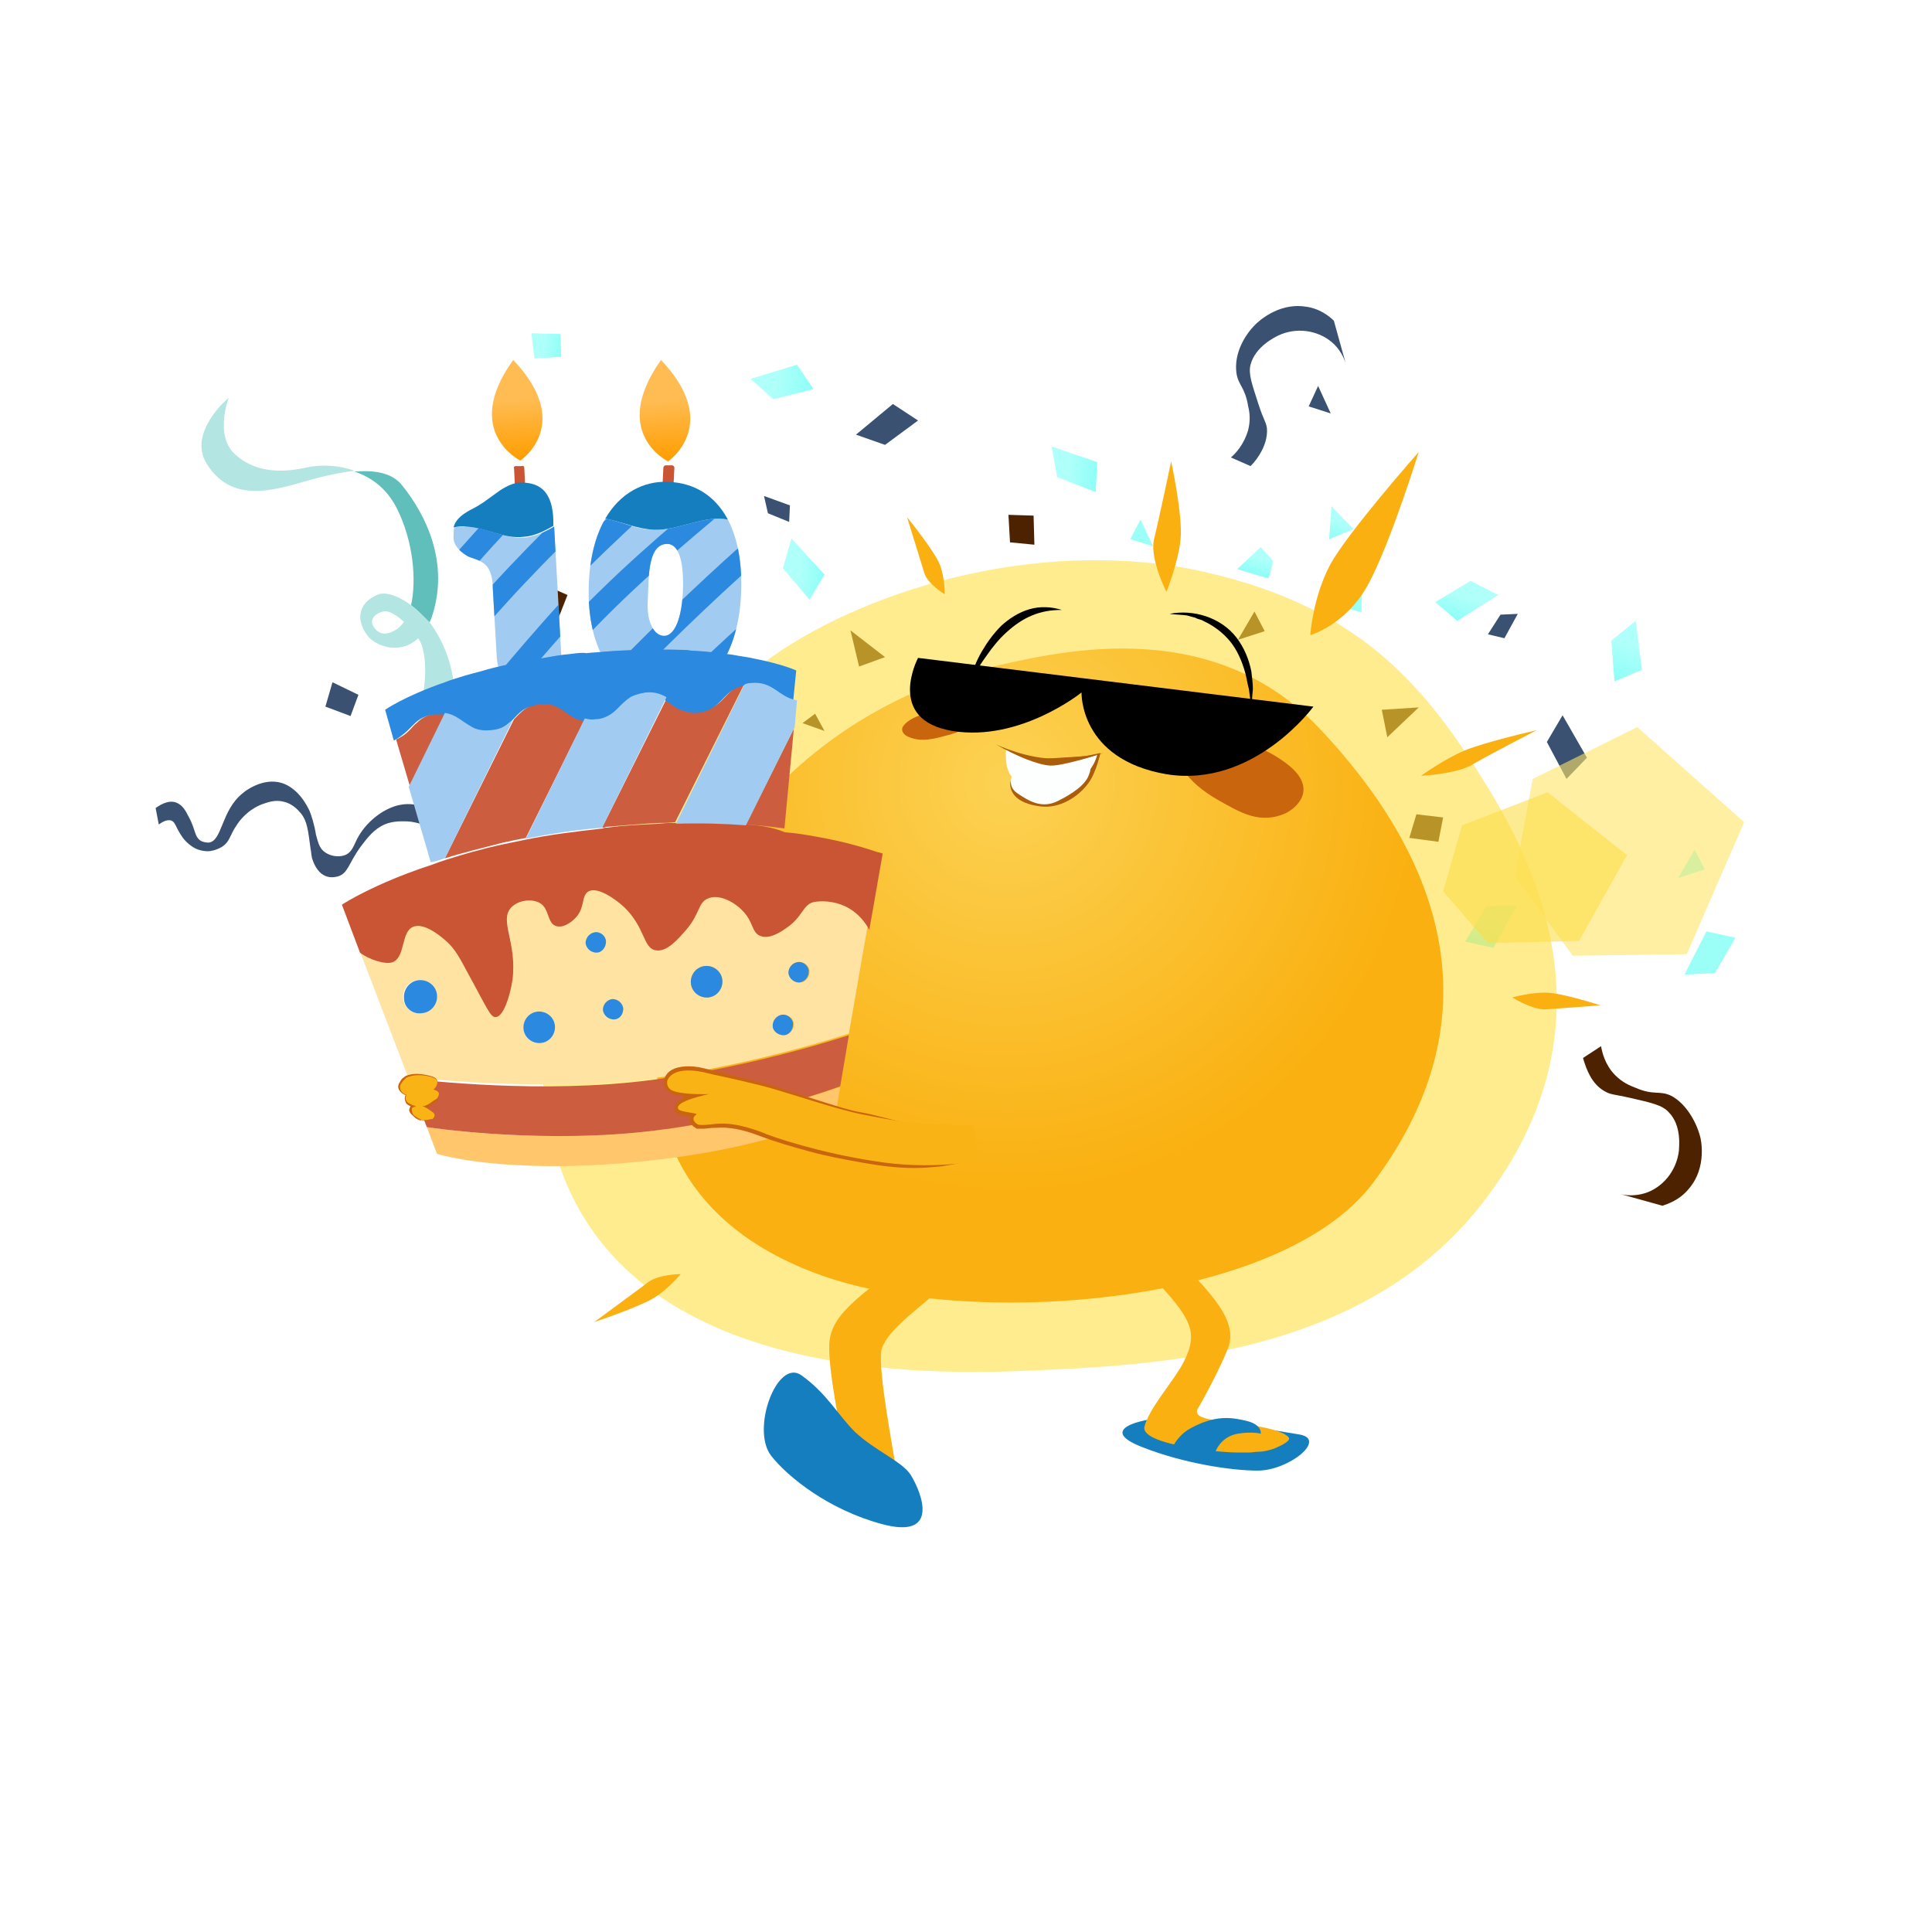 <?xml version="1.0" encoding="utf-8"?>
<!-- Generator: Adobe Illustrator 22.0.0, SVG Export Plug-In . SVG Version: 6.00 Build 0)  -->
<svg version="1.1" id="mascotte" xmlns="http://www.w3.org/2000/svg" xmlns:xlink="http://www.w3.org/1999/xlink" x="0px" y="0px"
	 viewBox="0 0 245.8 245.8" style="enable-background:new 0 0 245.8 245.8;" xml:space="preserve">
<style type="text/css">
	.st0{opacity:0.6;}
	.st1{fill-rule:evenodd;clip-rule:evenodd;fill:#FFDF43;}
	.st2{fill-rule:evenodd;clip-rule:evenodd;fill:url(#SVGID_1_);}
	.st3{fill-rule:evenodd;clip-rule:evenodd;fill:#FAB010;}
	.st4{fill-rule:evenodd;clip-rule:evenodd;fill:#157EBF;}
	.st5{opacity:0.6;fill:#FFE565;}
	.st6{opacity:0.6;fill:#FCDE48;}
	.st7{fill-rule:evenodd;clip-rule:evenodd;fill:#AA5D0A;}
	.st8{fill-rule:evenodd;clip-rule:evenodd;fill:#FDFEFE;}
	.st9{fill:#C8650D;}
	.st10{fill-rule:evenodd;clip-rule:evenodd;fill:#C8650D;}
	.st11{fill-rule:evenodd;clip-rule:evenodd;}
	.st12{clip-path:url(#SVGID_4_);}
	.st13{clip-path:url(#SVGID_5_);}
	.st14{fill:none;stroke:#FFFFFF;stroke-width:4;stroke-miterlimit:10;}
	.st15{fill:none;stroke:#FFFFFF;stroke-width:0.75;stroke-miterlimit:10;}
	.st16{fill:none;stroke:#FFFFFF;stroke-width:2;stroke-miterlimit:10;}
	.st17{fill:none;stroke:#FFFFFF;stroke-width:1.75;stroke-miterlimit:10;}
	.st18{fill:none;stroke:#FFFFFF;stroke-width:0.25;stroke-miterlimit:10;}
	.st19{clip-path:url(#SVGID_8_);}
	.st20{clip-path:url(#SVGID_9_);}
	.st21{fill-rule:evenodd;clip-rule:evenodd;fill:url(#SVGID_10_);}
	.st22{clip-path:url(#SVGID_13_);}
	.st23{clip-path:url(#SVGID_14_);}
	.st24{clip-path:url(#SVGID_17_);}
	.st25{clip-path:url(#SVGID_18_);}
	.st26{fill-rule:evenodd;clip-rule:evenodd;fill:url(#SVGID_19_);}
	.st27{clip-path:url(#SVGID_22_);}
	.st28{clip-path:url(#SVGID_23_);}
	.st29{clip-path:url(#SVGID_26_);}
	.st30{clip-path:url(#SVGID_27_);}
	.st31{fill:none;}
	.st32{fill:#4D2200;}
	.st33{fill:#3B5172;}
	.st34{fill:#60BFBB;}
	.st35{fill:#B3E5E2;}
	.st36{fill:#9BFFF8;}
	.st37{fill:url(#XMLID_7_);}
	.st38{fill:url(#XMLID_8_);}
	.st39{fill:url(#XMLID_9_);}
	.st40{fill:url(#XMLID_10_);}
	.st41{fill:url(#XMLID_11_);}
	.st42{fill:url(#XMLID_12_);}
	.st43{fill:url(#XMLID_13_);}
	.st44{fill:url(#XMLID_15_);}
	.st45{fill:url(#XMLID_16_);}
	.st46{fill:url(#XMLID_18_);}
	.st47{fill:url(#XMLID_20_);}
	.st48{fill:url(#XMLID_21_);}
	.st49{fill:url(#XMLID_22_);}
	.st50{fill:url(#XMLID_23_);}
	.st51{fill:url(#XMLID_25_);}
	.st52{fill:url(#XMLID_26_);}
	.st53{fill:url(#XMLID_27_);}
	.st54{fill-rule:evenodd;clip-rule:evenodd;fill:url(#SVGID_28_);}
	.st55{fill:#C95534;}
	.st56{fill:url(#SVGID_29_);}
	.st57{fill:#A2CBF1;}
	.st58{fill:#157EBF;}
	.st59{clip-path:url(#SVGID_31_);fill:none;stroke:#2B89E0;stroke-width:2.863;stroke-miterlimit:10;}
	.st60{fill:url(#SVGID_32_);}
	.st61{clip-path:url(#SVGID_34_);fill:none;stroke:#2B89E0;stroke-width:2.863;stroke-miterlimit:10;}
	.st62{fill:#CC5D3F;}
	.st63{fill:#FFC66B;}
	.st64{fill:#FFE3A3;}
	.st65{fill:#2B89E0;}
	.st66{fill-rule:evenodd;clip-rule:evenodd;fill:#FAB315;}
	.st67{clip-path:url(#SVGID_37_);}
	.st68{clip-path:url(#SVGID_38_);}
	.st69{clip-path:url(#SVGID_41_);}
	.st70{clip-path:url(#SVGID_42_);}
	.st71{fill-rule:evenodd;clip-rule:evenodd;fill:url(#SVGID_43_);}
	.st72{clip-path:url(#SVGID_46_);}
	.st73{clip-path:url(#SVGID_47_);}
	.st74{clip-path:url(#SVGID_50_);}
	.st75{clip-path:url(#SVGID_51_);}
	.st76{fill-rule:evenodd;clip-rule:evenodd;fill:url(#SVGID_52_);}
	.st77{fill-rule:evenodd;clip-rule:evenodd;fill:#42433E;}
	.st78{clip-path:url(#SVGID_54_);}
	.st79{fill-rule:evenodd;clip-rule:evenodd;fill:#FFFFFF;}
	.st80{clip-path:url(#SVGID_57_);}
	.st81{clip-path:url(#SVGID_58_);}
	.st82{clip-path:url(#SVGID_61_);}
	.st83{clip-path:url(#SVGID_62_);}
	.st84{fill-rule:evenodd;clip-rule:evenodd;fill:url(#SVGID_63_);}
	.st85{clip-path:url(#SVGID_65_);}
	.st86{fill:#FAB010;}
	.st87{clip-path:url(#SVGID_68_);}
	.st88{clip-path:url(#SVGID_69_);}
	.st89{clip-path:url(#SVGID_72_);}
	.st90{clip-path:url(#SVGID_73_);}
	.st91{fill-rule:evenodd;clip-rule:evenodd;fill:url(#SVGID_74_);}
	.st92{fill:#AA5D0A;}
	.st93{clip-path:url(#SVGID_77_);}
	.st94{clip-path:url(#SVGID_78_);}
	.st95{clip-path:url(#SVGID_81_);}
	.st96{clip-path:url(#SVGID_82_);}
	.st97{fill-rule:evenodd;clip-rule:evenodd;fill:url(#SVGID_83_);}
	.st98{fill-rule:evenodd;clip-rule:evenodd;fill:#E9AB48;}
	.st99{fill-rule:evenodd;clip-rule:evenodd;fill:#AA2C0A;}
	.st100{fill-rule:evenodd;clip-rule:evenodd;fill:#FFE565;}
	.st101{fill-rule:evenodd;clip-rule:evenodd;fill:#753E22;}
	.st102{fill-rule:evenodd;clip-rule:evenodd;fill:#3CB13C;}
	.st103{clip-path:url(#SVGID_86_);}
	.st104{clip-path:url(#SVGID_87_);}
	.st105{clip-path:url(#SVGID_90_);}
	.st106{clip-path:url(#SVGID_91_);}
	.st107{fill-rule:evenodd;clip-rule:evenodd;fill:url(#SVGID_92_);}
	.st108{clip-path:url(#SVGID_95_);}
	.st109{clip-path:url(#SVGID_96_);}
	.st110{clip-path:url(#SVGID_99_);}
	.st111{clip-path:url(#SVGID_100_);}
	.st112{fill-rule:evenodd;clip-rule:evenodd;fill:url(#SVGID_101_);}
	.st113{fill:#A7A89E;}
	.st114{fill:none;stroke:#A7A89E;stroke-width:0.25;stroke-miterlimit:10;}
	.st115{fill:#FDBA1D;}
	.st116{fill:#FFFFFF;}
	.st117{fill:#42433E;}
	.st118{fill:#2B2B28;}
	.st119{fill:#111110;}
	.st120{clip-path:url(#SVGID_104_);}
	.st121{clip-path:url(#SVGID_105_);}
	.st122{clip-path:url(#SVGID_108_);}
	.st123{clip-path:url(#SVGID_109_);}
	.st124{fill-rule:evenodd;clip-rule:evenodd;fill:#33383F;}
	.st125{fill:#272E35;}
	.st126{fill-rule:evenodd;clip-rule:evenodd;fill:url(#SVGID_110_);}
	.st127{fill-rule:evenodd;clip-rule:evenodd;fill:#434E5B;}
	.st128{opacity:0.5;fill-rule:evenodd;clip-rule:evenodd;fill:#FDFEFE;}
	.st129{fill-rule:evenodd;clip-rule:evenodd;fill:#FF4100;}
	.st130{fill-rule:evenodd;clip-rule:evenodd;fill:#7A1A00;}
	.st131{fill-rule:evenodd;clip-rule:evenodd;fill:#11A700;}
	.st132{fill-rule:evenodd;clip-rule:evenodd;fill:#165500;}
	.st133{fill-rule:evenodd;clip-rule:evenodd;fill:#0072CC;}
	.st134{fill-rule:evenodd;clip-rule:evenodd;fill:#00446F;}
	.st135{fill-rule:evenodd;clip-rule:evenodd;fill:url(#SVGID_111_);}
	.st136{fill-rule:evenodd;clip-rule:evenodd;fill:url(#SVGID_112_);}
	.st137{fill-rule:evenodd;clip-rule:evenodd;fill:#FCCF4E;}
	.st138{clip-path:url(#SVGID_115_);}
	.st139{clip-path:url(#SVGID_116_);}
	.st140{fill:none;stroke:#FFFFFF;stroke-width:3.358;stroke-miterlimit:10;}
	.st141{fill:none;stroke:#FFFFFF;stroke-width:0.63;stroke-miterlimit:10;}
	.st142{fill:none;stroke:#FFFFFF;stroke-width:1.679;stroke-miterlimit:10;}
	.st143{fill:none;stroke:#FFFFFF;stroke-width:1.469;stroke-miterlimit:10;}
	.st144{fill:none;stroke:#FFFFFF;stroke-width:0.21;stroke-miterlimit:10;}
	.st145{clip-path:url(#SVGID_119_);}
	.st146{clip-path:url(#SVGID_120_);}
	.st147{fill-rule:evenodd;clip-rule:evenodd;fill:none;stroke:#AA5D0A;stroke-width:0.965;stroke-miterlimit:10;}
	.st148{fill-rule:evenodd;clip-rule:evenodd;fill:#272E35;}
	.st149{fill:#33383F;}
	.st150{fill-rule:evenodd;clip-rule:evenodd;fill:url(#SVGID_121_);}
	.st151{fill:#4F0000;}
	.st152{fill:url(#SVGID_122_);}
	.st153{clip-path:url(#SVGID_124_);}
	.st154{fill:#EF7031;}
	.st155{fill:#F9CC02;}
	.st156{fill:#929497;}
	.st157{fill:#FF4100;}
	.st158{fill:#231F20;}
	.st159{fill:#B3B3B3;}
	.st160{fill:#58595B;}
	.st161{fill-rule:evenodd;clip-rule:evenodd;fill:#FAB212;}
	.st162{fill-rule:evenodd;clip-rule:evenodd;fill:url(#SVGID_125_);}
	.st163{clip-path:url(#SVGID_128_);}
	.st164{clip-path:url(#SVGID_129_);}
	.st165{fill:none;stroke:#FFFFFF;stroke-width:3.772;stroke-miterlimit:10;}
	.st166{fill:none;stroke:#FFFFFF;stroke-width:0.707;stroke-miterlimit:10;}
	.st167{fill:none;stroke:#FFFFFF;stroke-width:1.886;stroke-miterlimit:10;}
	.st168{fill:none;stroke:#FFFFFF;stroke-width:1.65;stroke-miterlimit:10;}
	.st169{fill:none;stroke:#FFFFFF;stroke-width:0.236;stroke-miterlimit:10;}
	.st170{clip-path:url(#SVGID_132_);}
	.st171{clip-path:url(#SVGID_133_);}
	.st172{fill:#FFD28C;}
	.st173{fill:#EEB96C;}
	.st174{fill:#DB84B5;}
	.st175{fill:#62B146;}
	.st176{fill:#A9C63D;}
	.st177{fill:#957F4B;}
	.st178{fill:#AD9568;}
	.st179{fill:#825F26;}
	.st180{fill:#CE7829;}
	.st181{fill:#AC5A26;}
	.st182{fill-rule:evenodd;clip-rule:evenodd;fill:none;stroke:#EAA211;stroke-width:5;stroke-miterlimit:10;}
	.st183{fill-rule:evenodd;clip-rule:evenodd;fill:url(#SVGID_134_);}
	.st184{fill:#FA852D;}
	.st185{fill:#F5752A;}
	.st186{fill:#F99E29;}
	.st187{fill-rule:evenodd;clip-rule:evenodd;fill:none;stroke:#FABA24;stroke-width:5;stroke-miterlimit:10;}
	.st188{fill-rule:evenodd;clip-rule:evenodd;fill:#EAA211;}
	.st189{fill-rule:evenodd;clip-rule:evenodd;fill:#FABA24;}
	.st190{fill:url(#SVGID_135_);}
	.st191{fill:url(#SVGID_136_);}
	.st192{filter:url(#Adobe_OpacityMaskFilter);}
	.st193{filter:url(#Adobe_OpacityMaskFilter_1_);}
	.st194{mask:url(#SVGID_137_);fill:url(#SVGID_138_);}
	.st195{opacity:0.14;fill:url(#SVGID_139_);}
	.st196{filter:url(#Adobe_OpacityMaskFilter_2_);}
	.st197{filter:url(#Adobe_OpacityMaskFilter_3_);}
	.st198{mask:url(#SVGID_140_);fill:url(#SVGID_141_);}
	.st199{opacity:0.14;fill:url(#SVGID_142_);}
	.st200{fill:url(#SVGID_143_);}
	.st201{fill:url(#SVGID_144_);}
	.st202{fill:url(#SVGID_145_);}
	.st203{fill:url(#SVGID_146_);}
	.st204{fill:#CBEAF6;}
	.st205{fill:#96D7ED;}
	.st206{fill:#F06888;}
	.st207{fill:#F395BE;}
	.st208{fill:#C84C27;}
	.st209{fill:#F16822;}
	.st210{fill:#F37940;}
	.st211{fill:#F37B4C;}
	.st212{fill:#4C3427;}
	.st213{fill:#9F3022;}
	.st214{fill-rule:evenodd;clip-rule:evenodd;fill:url(#SVGID_147_);}
	
		.st215{fill-rule:evenodd;clip-rule:evenodd;fill:none;stroke:#FAB010;stroke-width:10.343;stroke-linecap:round;stroke-linejoin:round;stroke-miterlimit:10;}
	
		.st216{fill-rule:evenodd;clip-rule:evenodd;fill:none;stroke:#FAB010;stroke-width:11;stroke-linecap:round;stroke-linejoin:round;stroke-miterlimit:10;}
	.st217{clip-path:url(#SVGID_150_);}
	.st218{clip-path:url(#SVGID_151_);}
	.st219{fill:none;stroke:#FFFFFF;stroke-width:4.33;stroke-miterlimit:10;}
	.st220{fill:none;stroke:#FFFFFF;stroke-width:0.812;stroke-miterlimit:10;}
	.st221{fill:none;stroke:#FFFFFF;stroke-width:2.165;stroke-miterlimit:10;}
	.st222{fill:none;stroke:#FFFFFF;stroke-width:1.894;stroke-miterlimit:10;}
	.st223{fill:none;stroke:#FFFFFF;stroke-width:0.271;stroke-miterlimit:10;}
	.st224{clip-path:url(#SVGID_154_);}
	.st225{clip-path:url(#SVGID_155_);}
	.st226{fill:none;stroke:#A7A89E;stroke-width:0.28;stroke-miterlimit:10;}
	
		.st227{fill-rule:evenodd;clip-rule:evenodd;fill:none;stroke:#FFFFFF;stroke-width:0.75;stroke-linecap:round;stroke-miterlimit:10;}
	.st228{fill-rule:evenodd;clip-rule:evenodd;fill:none;stroke:#FFFFFF;stroke-width:2.519;stroke-miterlimit:10;}
	.st229{fill:#4F2706;}
	.st230{opacity:0.25;fill:#FFFFFF;}
	.st231{fill-rule:evenodd;clip-rule:evenodd;fill:#A7A89E;}
	.st232{fill-rule:evenodd;clip-rule:evenodd;fill:none;stroke:#42433E;stroke-width:0.964;stroke-miterlimit:10;}
	.st233{opacity:0.5;fill:url(#SVGID_156_);}
	.st234{fill:#AEAFA3;}
	.st235{fill-rule:evenodd;clip-rule:evenodd;fill:url(#SVGID_157_);}
	.st236{fill:url(#SVGID_158_);}
	.st237{opacity:0.4;}
	.st238{fill:url(#SVGID_159_);}
	.st239{fill-rule:evenodd;clip-rule:evenodd;fill:none;stroke:#FAB011;stroke-width:5.362;stroke-miterlimit:10;}
	
		.st240{fill-rule:evenodd;clip-rule:evenodd;fill:none;stroke:#FABA24;stroke-width:3;stroke-linecap:round;stroke-linejoin:round;stroke-miterlimit:10;}
	
		.st241{fill-rule:evenodd;clip-rule:evenodd;fill:none;stroke:#FABA24;stroke-width:2;stroke-linecap:round;stroke-linejoin:round;stroke-miterlimit:10;}
	
		.st242{fill-rule:evenodd;clip-rule:evenodd;fill:none;stroke:#FABA24;stroke-width:2.5;stroke-linecap:round;stroke-linejoin:round;stroke-miterlimit:10;}
	.st243{fill-rule:evenodd;clip-rule:evenodd;fill:url(#SVGID_160_);}
	.st244{fill-rule:evenodd;clip-rule:evenodd;fill:url(#SVGID_161_);}
	.st245{opacity:0.5;fill:#FFE3A3;}
	.st246{fill-rule:evenodd;clip-rule:evenodd;fill:#32383F;}
	.st247{fill:#32383F;}
	.st248{fill:url(#SVGID_162_);}
	.st249{filter:url(#Adobe_OpacityMaskFilter_4_);}
	.st250{filter:url(#Adobe_OpacityMaskFilter_5_);}
	.st251{mask:url(#SVGID_163_);fill:url(#SVGID_164_);}
	.st252{opacity:0.5;fill:url(#SVGID_165_);}
	.st253{filter:url(#Adobe_OpacityMaskFilter_6_);}
	.st254{filter:url(#Adobe_OpacityMaskFilter_7_);}
	.st255{mask:url(#SVGID_166_);fill:url(#SVGID_167_);}
	.st256{opacity:0.5;fill:url(#SVGID_168_);}
	.st257{fill:url(#SVGID_169_);}
	.st258{opacity:0.5;}
	.st259{fill:#FFFDF0;}
	.st260{fill-rule:evenodd;clip-rule:evenodd;fill:none;stroke:#32383F;stroke-width:2;stroke-linecap:round;stroke-miterlimit:10;}
	.st261{opacity:0.2;}
	.st262{fill:none;stroke:#FDFEFE;stroke-width:2;stroke-miterlimit:10;}
	.st263{fill:none;stroke:#FDFEFE;stroke-width:2;stroke-miterlimit:10;stroke-dasharray:1.03,8.241;}
</style>
<g>
	<path class="st31" d="M49.3,77.8c-0.8-0.2-3,0.8-1.4,2.4c0.8,0.8,1.8,0.5,2.5-0.1c0.4-0.3,0.7-0.6,1-1C50.6,78.5,49.8,78,49.3,77.8
		z"/>
	<path class="st32" d="M214.2,74.6C214.1,74.6,214.1,74.6,214.2,74.6C214.1,74.6,214.1,74.6,214.2,74.6
		C214.1,74.6,214.1,74.6,214.2,74.6z"/>
	<path class="st33" d="M39.4,103.2c-0.2-0.4-1.3-2.9-3.6-3.6c-2.4-0.7-4.7,1.1-4.9,1.3c-2.8,2.2-2.6,6.2-4.4,6.3
		c-0.5,0-0.9-0.2-0.9-0.2c-0.9-0.5-0.7-1.5-1.6-3.1c-0.4-0.8-0.8-1.5-1.6-1.8c-1.1-0.4-2.3,0.5-2.6,0.7l0.4,2.1
		c0.8-0.6,1.3-0.6,1.6-0.5c0.5,0.2,0.5,0.7,1.2,1.8c0.3,0.5,0.8,1.1,1.6,1.6c0.3,0.2,1,0.5,1.9,0.5c0.2,0,1-0.1,1.8-0.6
		c1-0.7,0.9-1.4,1.8-2.7c0.3-0.5,1.4-2,3.3-2.7c0.6-0.2,1.6-0.6,2.7-0.3c1.3,0.3,2,1.3,2.2,1.5c0.8,1,0.9,2.2,1.2,4.4
		c0.1,0.5,0.1,0.8,0.2,1.3c0.2,0.6,0.6,1.7,1.6,2.2c0.8,0.4,1.6,0.1,1.7,0.1c1.3-0.4,1.3-1.6,2.9-3.8c0.9-1.2,1.7-2.2,3-2.8
		c1.2-0.5,2.3-0.4,2.9-0.4c1.8,0.1,3.1,0.9,3.7,1.3l0.9-1.8c-0.8-0.6-3-2.1-5.5-1.6c-2.1,0.4-4.4,2.2-5.5,4.4
		c-0.4,0.8-0.6,1.5-1.3,1.9c-1,0.5-2.5,0.2-3.2-0.7c-0.3-0.4-0.4-0.7-0.7-1.8C40,104.9,39.6,103.7,39.4,103.2z M55.4,105
		C55.4,105,55.4,105,55.4,105C55.4,105,55.4,105,55.4,105C55.4,105,55.4,105,55.4,105z"/>
	<path class="st33" d="M159.7,41.3c0.2-0.2,2.8-2.8,6.3-2.3c1.9,0.2,3.2,1.3,3.7,1.8l1.5,5.4c-0.2-0.6-0.7-1.8-1.8-2.7
		c-1.8-1.5-4.5-1.9-6.8-0.8c-0.4,0.2-2.9,1.4-3.5,3.7c-0.3,1.2,0.2,2.5,1,5c0.7,2.2,1.1,2.4,1.1,3.4c0,1.8-1.1,3.5-2.1,4.5l-2.5-1.1
		c0.6-0.5,1.7-1.7,2.2-3.5c0.3-1.2,0.2-2.2,0-3c-0.4-2.5-1.3-2.7-1.5-4.3C157,45,158.3,42.7,159.7,41.3z"/>
	<path class="st32" d="M216.3,144.6c0.1,0.3,0.9,3.9-1.4,6.6c-1.2,1.5-2.8,2-3.4,2.2l-5.4-1.5c0.7,0.2,1.9,0.3,3.2-0.1
		c2.2-0.7,4-2.8,4.3-5.4c0-0.4,0.4-3.2-1.3-4.9c-0.8-0.9-2.2-1.2-4.8-1.8c-2.2-0.5-2.6-0.4-3.4-0.9c-1.6-0.9-2.3-2.8-2.7-4.2
		l2.3-1.5c0.1,0.7,0.5,2.4,1.8,3.7c0.9,0.9,1.8,1.3,2.6,1.6c2.3,1,3,0.3,4.5,1C214.5,140.4,215.8,142.7,216.3,144.6z"/>
	<path class="st34" d="M50.5,64.7c2.1,4.2,2.5,9.1,1.8,12.3c0.8,0.6,1.6,1.4,2.3,2.3c0.1-0.2,0.2-0.5,0.3-0.7
		c2.4-7-0.8-13.2-3.7-16.8c-1.3-1.7-3.6-2-6.1-1.8C47.2,60.7,49.2,62.1,50.5,64.7z"/>
	<path class="st35" d="M36.8,61.8c2.2-0.6,5.4-1.6,8.3-1.9c-2.2-0.8-4.5-0.8-6.2-0.4c-3.2,0.7-6.6,0.6-9.1-1.8
		c-2.5-2.4-0.7-7.1-0.7-7.1S23.8,55,26.3,59C28.8,63,32.6,62.9,36.8,61.8z"/>
	<path class="st35" d="M52.3,77c-1.6-1.2-3.2-1.7-4.1-1.4c-2.4,0.9-3.1,3-1.5,5.2c1,1.4,4.2,2.6,6.5,0.4c0.3,0.4,0.5,0.9,0.6,1.4
		c0.6,2.3,0.1,5.3,0.1,5.3l3.9-0.3c-0.3-3.5-1.6-6.4-3.2-8.5C53.9,78.4,53.1,77.6,52.3,77z M50.4,80.1c-0.8,0.5-1.7,0.8-2.5,0.1
		c-1.6-1.6,0.6-2.6,1.4-2.4c0.5,0.1,1.3,0.6,2.1,1.3C51.1,79.5,50.8,79.9,50.4,80.1z"/>
	<g id="XMLID_41_">
		<polygon id="XMLID_59_" class="st36" points="220.8,119.3 218.2,123.8 214.3,124 217.1,118.5 		"/>
		<polygon id="XMLID_58_" class="st36" points="215.6,108.1 216.9,110.6 213.5,111.7 		"/>
		
			<linearGradient id="XMLID_7_" gradientUnits="userSpaceOnUse" x1="175.53" y1="113.535" x2="175.53" y2="117.542" gradientTransform="matrix(0.959 0.284 -0.284 0.959 28.756 -49.39)">
			<stop  offset="0.489" style="stop-color:#84FFF7"/>
			<stop  offset="0.637" style="stop-color:#7EFFF7"/>
			<stop  offset="0.838" style="stop-color:#6CFFF5"/>
			<stop  offset="1" style="stop-color:#59FFF4"/>
		</linearGradient>
		<polygon id="XMLID_57_" class="st37" points="164.4,109.2 165.7,111.6 162.3,112.7 		"/>
		<polygon id="XMLID_56_" class="st32" points="159.6,77.8 160.9,80.3 157.5,81.4 		"/>
		
			<linearGradient id="XMLID_8_" gradientUnits="userSpaceOnUse" x1="143.873" y1="103.558" x2="143.873" y2="107.564" gradientTransform="matrix(0.959 0.284 -0.284 0.959 28.756 -49.39)">
			<stop  offset="0.489" style="stop-color:#84FFF7"/>
			<stop  offset="0.637" style="stop-color:#7EFFF7"/>
			<stop  offset="0.838" style="stop-color:#6CFFF5"/>
			<stop  offset="1" style="stop-color:#59FFF4"/>
		</linearGradient>
		<polygon id="XMLID_55_" class="st38" points="136.8,90.6 138.2,93.1 134.8,94.2 		"/>
		
			<linearGradient id="XMLID_9_" gradientUnits="userSpaceOnUse" x1="208.555" y1="72.229" x2="208.555" y2="80.307" gradientTransform="matrix(0.959 0.284 -0.284 0.959 28.756 -49.39)">
			<stop  offset="0.401" style="stop-color:#AFFFFA"/>
			<stop  offset="1" style="stop-color:#8BFFF7"/>
		</linearGradient>
		<polygon id="XMLID_54_" class="st39" points="208.1,79 208.9,85.2 205.4,86.7 205,81.5 		"/>
		<polygon id="XMLID_53_" class="st33" points="201.9,96.4 199.3,99.1 196.8,94.4 198.8,91 		"/>
		
			<linearGradient id="XMLID_10_" gradientUnits="userSpaceOnUse" x1="201.698" y1="111.213" x2="201.698" y2="117.487" gradientTransform="matrix(0.959 0.284 -0.284 0.959 28.756 -49.39)">
			<stop  offset="0.401" style="stop-color:#AFFFFA"/>
			<stop  offset="1" style="stop-color:#8BFFF7"/>
		</linearGradient>
		<polygon id="XMLID_52_" class="st40" points="193,115.2 190,120.6 186.4,119.8 189.1,115.3 		"/>
		<polygon id="XMLID_51_" class="st33" points="193.1,78.1 191.4,81.2 189.3,80.7 190.9,78.2 		"/>
		
			<linearGradient id="XMLID_11_" gradientUnits="userSpaceOnUse" x1="170.667" y1="121.175" x2="170.667" y2="124.746" gradientTransform="matrix(0.959 0.284 -0.284 0.959 28.756 -49.39)">
			<stop  offset="0.574" style="stop-color:#4F6380"/>
			<stop  offset="0.893" style="stop-color:#001D47"/>
		</linearGradient>
		<polygon id="XMLID_50_" class="st41" points="159.4,115.7 157.7,118.7 155.6,118.3 157.2,115.7 		"/>
		<polygon id="XMLID_49_" class="st32" points="180.5,90 176.5,93.8 175.8,90.3 		"/>
		<polygon id="XMLID_48_" class="st32" points="183.6,104 183,107.1 179.3,106.6 180.2,103.6 		"/>
		
			<linearGradient id="XMLID_12_" gradientUnits="userSpaceOnUse" x1="186.963" y1="73.305" x2="186.963" y2="78.688" gradientTransform="matrix(0.959 0.284 -0.284 0.959 28.756 -49.39)">
			<stop  offset="0.401" style="stop-color:#AFFFFA"/>
			<stop  offset="1" style="stop-color:#8BFFF7"/>
		</linearGradient>
		<polygon id="XMLID_47_" class="st42" points="190.6,75.7 185.4,79 182.6,76.6 187.1,73.9 		"/>
		<polygon id="XMLID_46_" class="st36" points="173.3,74.8 173.2,77.9 169.2,76.8 171.2,75.4 		"/>
		
			<linearGradient id="XMLID_13_" gradientUnits="userSpaceOnUse" x1="168.902" y1="69.162" x2="168.902" y2="73.305" gradientTransform="matrix(0.959 0.284 -0.284 0.959 28.756 -49.39)">
			<stop  offset="0.401" style="stop-color:#AFFFFA"/>
			<stop  offset="1" style="stop-color:#8BFFF7"/>
		</linearGradient>
		<polygon id="XMLID_45_" class="st43" points="172.2,67.3 169.1,68.6 169.4,64.4 		"/>
		<polygon id="XMLID_44_" class="st33" points="167.7,49.1 169.3,52.6 166.5,51.7 		"/>
		<polygon id="XMLID_43_" class="st36" points="145.1,66.1 146.7,69.5 143.8,68.6 		"/>
		
			<linearGradient id="XMLID_15_" gradientUnits="userSpaceOnUse" x1="159.982" y1="76.709" x2="159.982" y2="80.307" gradientTransform="matrix(0.959 0.284 -0.284 0.959 28.756 -49.39)">
			<stop  offset="0.401" style="stop-color:#AFFFFA"/>
			<stop  offset="1" style="stop-color:#8BFFF7"/>
		</linearGradient>
		<polygon id="XMLID_42_" class="st44" points="162,71.4 161.4,73.6 157.4,72.4 160.4,69.6 		"/>
	</g>
	<g id="XMLID_2_">
		
			<linearGradient id="XMLID_16_" gradientUnits="userSpaceOnUse" x1="76.967" y1="164.816" x2="76.967" y2="168.823" gradientTransform="matrix(0.114 -0.994 0.994 0.114 -39.709 143.31)">
			<stop  offset="0.489" style="stop-color:#84FFF7"/>
			<stop  offset="0.637" style="stop-color:#7EFFF7"/>
			<stop  offset="0.838" style="stop-color:#6CFFF5"/>
			<stop  offset="1" style="stop-color:#59FFF4"/>
		</linearGradient>
		<polygon id="XMLID_40_" class="st45" points="132.7,86.1 134.9,84.4 136.6,87.5 		"/>
		<polygon id="XMLID_39_" class="st32" points="102.1,92 103.7,90.8 104.9,93 		"/>
		
			<linearGradient id="XMLID_18_" gradientUnits="userSpaceOnUse" x1="45.31" y1="154.839" x2="45.31" y2="158.846" gradientTransform="matrix(0.114 -0.994 0.994 0.114 -39.709 143.31)">
			<stop  offset="0.489" style="stop-color:#84FFF7"/>
			<stop  offset="0.637" style="stop-color:#7EFFF7"/>
			<stop  offset="0.838" style="stop-color:#6CFFF5"/>
			<stop  offset="1" style="stop-color:#59FFF4"/>
		</linearGradient>
		<polygon id="XMLID_38_" class="st46" points="119.2,116.4 121.4,114.7 123.1,117.8 		"/>
		
			<linearGradient id="XMLID_20_" gradientUnits="userSpaceOnUse" x1="109.992" y1="123.51" x2="109.992" y2="131.588" gradientTransform="matrix(0.114 -0.994 0.994 0.114 -39.709 143.31)">
			<stop  offset="0.401" style="stop-color:#AFFFFA"/>
			<stop  offset="1" style="stop-color:#8BFFF7"/>
		</linearGradient>
		<polygon id="XMLID_37_" class="st47" points="95.5,48.2 101.4,46.4 103.5,49.5 98.4,50.8 		"/>
		
			<linearGradient id="XMLID_21_" gradientUnits="userSpaceOnUse" x1="111.076" y1="95.126" x2="111.076" y2="99.293" gradientTransform="matrix(0.114 -0.994 0.994 0.114 -39.709 143.31)">
			<stop  offset="0.401" style="stop-color:#AFFFFA"/>
			<stop  offset="1" style="stop-color:#8BFFF7"/>
		</linearGradient>
		<polygon id="XMLID_36_" class="st48" points="67.6,42.4 71.3,42.5 71.4,45.4 68,45.6 		"/>
		<polygon id="XMLID_35_" class="st33" points="113.6,51.4 116.8,53.5 112.6,56.6 108.9,55.3 		"/>
		
			<linearGradient id="XMLID_22_" gradientUnits="userSpaceOnUse" x1="103.135" y1="162.494" x2="103.135" y2="168.768" gradientTransform="matrix(0.114 -0.994 0.994 0.114 -39.709 143.31)">
			<stop  offset="0.401" style="stop-color:#AFFFFA"/>
			<stop  offset="1" style="stop-color:#8BFFF7"/>
		</linearGradient>
		<polygon id="XMLID_34_" class="st49" points="133.8,56.8 139.6,58.8 139.4,62.6 134.5,60.7 		"/>
		<polygon id="XMLID_33_" class="st33" points="97.2,63.1 100.5,64.3 100.4,66.4 97.7,65.3 		"/>
		
			<linearGradient id="XMLID_23_" gradientUnits="userSpaceOnUse" x1="72.103" y1="172.457" x2="72.103" y2="176.028" gradientTransform="matrix(0.114 -0.994 0.994 0.114 -39.709 143.31)">
			<stop  offset="0.574" style="stop-color:#4F6380"/>
			<stop  offset="0.893" style="stop-color:#001D47"/>
		</linearGradient>
		<polygon id="XMLID_32_" class="st50" points="140,89.9 143.3,91 143.2,93.1 140.4,92 		"/>
		<polygon id="XMLID_31_" class="st32" points="108.2,80.2 112.6,83.6 109.3,84.8 		"/>
		<polygon id="XMLID_29_" class="st32" points="128.3,65.5 131.5,65.6 131.6,69.3 128.5,69 		"/>
		
			<linearGradient id="XMLID_25_" gradientUnits="userSpaceOnUse" x1="86.562" y1="130.331" x2="86.562" y2="135.714" gradientTransform="matrix(0.114 -0.994 0.994 0.114 -39.709 143.31)">
			<stop  offset="0.401" style="stop-color:#AFFFFA"/>
			<stop  offset="1" style="stop-color:#8BFFF7"/>
		</linearGradient>
		<polygon id="XMLID_24_" class="st51" points="100.7,68.5 104.9,73.1 103,76.3 99.6,72.3 		"/>
		<polygon id="XMLID_19_" class="st32" points="68.8,74.2 72.2,75.7 71.1,78.5 67.9,77.3 		"/>
		<polygon id="XMLID_17_" class="st36" points="98.1,86.6 101.2,86.2 100.7,90.4 99,88.7 		"/>
		
			<linearGradient id="XMLID_26_" gradientUnits="userSpaceOnUse" x1="70.339" y1="120.443" x2="70.339" y2="124.587" gradientTransform="matrix(0.114 -0.994 0.994 0.114 -39.709 143.31)">
			<stop  offset="0.401" style="stop-color:#AFFFFA"/>
			<stop  offset="1" style="stop-color:#8BFFF7"/>
		</linearGradient>
		<polygon id="XMLID_14_" class="st52" points="90.1,85.6 92,88.5 87.8,88.9 		"/>
		<polygon id="XMLID_6_" class="st33" points="42.3,86.8 45.6,88.4 44.6,91.1 41.4,89.9 		"/>
		<polygon id="XMLID_5_" class="st33" points="73,93.2 76.1,91 75.8,93.9 		"/>
		<polygon id="XMLID_4_" class="st36" points="93.6,112.6 96.7,110.3 96.4,113.3 		"/>
		
			<linearGradient id="XMLID_27_" gradientUnits="userSpaceOnUse" x1="61.419" y1="127.991" x2="61.419" y2="131.588" gradientTransform="matrix(0.114 -0.994 0.994 0.114 -39.709 143.31)">
			<stop  offset="0.401" style="stop-color:#AFFFFA"/>
			<stop  offset="1" style="stop-color:#8BFFF7"/>
		</linearGradient>
		<polygon id="XMLID_3_" class="st53" points="96,94.9 98.3,95.2 97.8,99.3 94.4,96.9 		"/>
	</g>
	<g id="Shape_9_23_" class="st0">
		<g>
			<path class="st1" d="M189.6,100.7c-7.8-12.8-16-23.3-36.2-27.9c-20.1-4.6-42.4,1.8-55.1,10.7c-12.6,8.9-35.9,36.4-27.5,63.6
				c8.3,27.2,43.1,28,59.7,27.3c16.7-0.7,42.8-1.8,58-21.2C201.2,136.9,200.9,119.2,189.6,100.7z"/>
		</g>
	</g>
	<g>
		<radialGradient id="SVGID_1_" cx="128.086" cy="99.572" r="52.434" gradientUnits="userSpaceOnUse">
			<stop  offset="0" style="stop-color:#FCD253"/>
			<stop  offset="1" style="stop-color:#FAB010"/>
		</radialGradient>
		<path class="st2" d="M125.5,85c-7.3,1.6-28.4,8.9-38.1,32.8c-9.6,23.9-0.3,38.7,18.1,44.8c19.2,6.3,57.4,3.4,69.1-12
			c16.6-22,7.9-42.5-6.8-58C153.6,77.7,133.5,83.2,125.5,85z"/>
	</g>
	<path class="st3" d="M203.6,127.9c0,0-4.6-1.5-6.7-1.6c-2-0.1-4.5,0.6-4.5,0.6s2.7,1.7,4.4,1.5
		C198.6,128.3,203.6,127.9,203.6,127.9z"/>
	<path class="st3" d="M195.5,92.9c0,0-6.6,1.5-9.2,2.6c-2.6,1.1-5.5,3.2-5.5,3.2s4.2-0.2,6.3-1.3C189.1,96.2,195.5,92.9,195.5,92.9z
		"/>
	<path class="st3" d="M149,58.7c0,0,1.5,6.9,1.2,9.9c-0.3,3-1.8,6.7-1.8,6.7s-2.1-4.1-1.6-6.6C147.4,66.3,149,58.7,149,58.7z"/>
	<path class="st3" d="M115.4,65.8c0,0,3.5,4.3,4.2,6.1c0.6,1.6,0.6,3.7,0.6,3.7s-2.2-1.3-2.6-2.7C117.3,71.9,115.4,65.8,115.4,65.8z
		"/>
	<path class="st3" d="M75.6,168.2c0,0,6-2,7.8-3.2c1.7-1.1,3.2-2.9,3.2-2.9s-2.7,0-4.1,1C81.6,163.8,75.6,168.2,75.6,168.2z"/>
	<path class="st3" d="M180.5,57.5c0,0-3.5,11.3-6.3,16.6c-2.8,5.4-7.5,6.7-7.5,6.7s0.3-4.7,2.5-8.9
		C171.4,67.8,180.5,57.5,180.5,57.5z"/>
	<g>
		<path class="st4" d="M148,180.4c-2.5,0.1-8.6,1.4-2.7,3.7c5.3,2.1,11.4,3,14.7,3c4,0,8.9-4,5.3-4.6c-3.6-0.6-6.1-1-8.8-1.2
			C153,181,150,180.4,148,180.4z"/>
		<path class="st3" d="M150.6,160.9c3.1,3.4,7.1,7.1,5.6,10.7c-0.8,2.1-2.9,6.1-3.8,7.6c-0.9,1.6,3.4,1.5,6.1,2
			c1.4,0.2,3.5,0.6,4.6,1.1c0.3,0.1,0.5,0.3,0.7,0.4c0.1,0.1,0.1,0.2,0.2,0.2c0,0,0,0.1,0,0.1c0,0,0,0.1,0,0.1
			c-0.1,0.3-0.7,0.7-1.9,1.2c-0.6,0.2-1.3,0.4-2,0.4c-0.4,0-0.8,0.1-1.2,0.1c-0.2,0-0.4,0-0.6,0c-0.1,0-0.2,0-0.3,0
			c-0.1,0-0.2,0-0.3,0c-1.7,0-3.6-0.2-5.6-0.5c-3.8-0.6-6.8-1.5-6.5-2.8c0.6-2.2,2.9-4.8,4.6-7.5c2.4-4.2,1.6-5.9-2.8-10.7
			c-1-1.1-1.3-2-1.2-2.6c0-0.1,0-0.2,0-0.2c0-0.1,0-0.1,0.1-0.2c0.1-0.1,0.1-0.2,0.2-0.3c0.2-0.2,0.4-0.4,0.6-0.5
			c0.2-0.1,0.5-0.2,0.8-0.2c0.3,0,0.6,0.1,0.9,0.2C149.4,159.8,150,160.2,150.6,160.9z"/>
		<path class="st4" d="M148.9,184.7c0,0,0.7-2,2.6-3c3.1-1.7,5.2-1.4,7.2-0.9c1.9,0.5,1.7,1.6,1.7,1.6s-1.1-0.3-2.9,0
			c-1.8,0.3-2.8,1.7-3,2.8C152.7,185.8,148.9,184.7,148.9,184.7z"/>
	</g>
	<path class="st3" d="M114.1,187.4c-0.5-3.1-2.3-12.5-2-15.4c0.3-2.3,4.3-5.2,7.2-7.7c3-2.5,8.6-6.9,2.6-6.6
		c-2.9,0.2-6.7,2.6-10.5,5.6c-3.8,3-5.8,4.9-5.9,7.8c-0.1,3.3,1.3,10.3,2.2,14.6C108.9,191.4,115,192.6,114.1,187.4z"/>
	<path class="st4" d="M115.9,187.7c1.4,2.3,3.7,8.2-3.7,6.2c-6.7-1.8-11.9-5.9-14.1-8.7c-2.6-3.4,0.8-12.5,3.9-10.2
		c3.2,2.3,4.6,5,6.7,7.1C111.3,184.6,114.8,185.9,115.9,187.7z"/>
	<polygon class="st5" points="192.7,111.5 200.1,121.6 214.6,121.4 221.9,104.6 208.3,92.5 195,99.1 	"/>
	<polygon class="st6" points="183.6,113.4 189.3,120 200.9,119.7 207,108.8 196.9,100.8 186,105 	"/>
	<g>
		<path class="st55" d="M65.8,61.8l0.8,0c0.1,0,0.3-0.1,0.2-0.3l-0.1-2c0-0.1-0.1-0.3-0.3-0.2l-0.8,0c-0.1,0-0.3,0.1-0.2,0.3l0.1,2
			C65.6,61.7,65.7,61.8,65.8,61.8z"/>
		
			<linearGradient id="SVGID_4_" gradientUnits="userSpaceOnUse" x1="92.203" y1="46.155" x2="92.203" y2="59.032" gradientTransform="matrix(0.998 -6.694150e-02 6.694150e-02 0.998 -29.794 5.841)">
			<stop  offset="0.401" style="stop-color:#FFBC52"/>
			<stop  offset="1" style="stop-color:#FF9D00"/>
		</linearGradient>
		<path style="fill:url(#SVGID_4_);" d="M66.2,58.6c0,0,6.9-4.6-0.9-12.8C58.7,54.9,66.2,58.6,66.2,58.6z"/>
		<g>
			<path class="st57" d="M59.4,67c-0.5,0-1.1,0-1.6,0.1c-0.1,0.4-0.1,0.8-0.1,1.3c0,0.9,0.7,1.7,1.7,2.3c0.4,0.3,1.5,0.4,2.3,1.1
				c0.8,0.7,1,2,1,3.1l0.5,8.7c0.2,2.9,1.8,4.3,4.3,4.2c2.4-0.1,4.1-1.7,3.9-4.6l-0.9-16.2c-1.2,0.7-2.5,1.3-3.8,1.4
				C64.2,68.6,61.9,67.1,59.4,67z"/>
			<path class="st58" d="M66.1,61.4c-0.6,0-1.6,0.4-2.5,1c-1.7,1.2-2.2,1.7-3.8,2.5c-1.3,0.7-1.9,1.4-2.1,2.2
				c0.5-0.1,1.1-0.2,1.6-0.1c2.5,0.1,4.8,1.6,7.3,1.3c1.4-0.1,2.6-0.7,3.8-1.4l0-0.7C70.3,62.9,69,61.3,66.1,61.4z"/>
		</g>
		<g>
			<defs>
				<path id="SVGID_30_" d="M59.4,67c-0.5,0-1.1,0-1.6,0.1c-0.1,0.4-0.1,0.8-0.1,1.3c0,0.9,0.7,1.7,1.7,2.3c0.4,0.3,1.5,0.4,2.3,1.1
					c0.8,0.7,1,2,1,3.1l0.5,8.7c0.2,2.9,1.8,4.3,4.3,4.2c2.4-0.1,4.1-1.7,3.9-4.6l-0.9-16.2c-1.2,0.7-2.5,1.3-3.8,1.4
					C64.2,68.6,61.9,67.1,59.4,67z"/>
			</defs>
			<clipPath id="SVGID_5_">
				<use xlink:href="#SVGID_30_"  style="overflow:visible;"/>
			</clipPath>
			<path style="clip-path:url(#SVGID_5_);fill:none;stroke:#2B89E0;stroke-width:2.863;stroke-miterlimit:10;" d="M80.4,48.6
				c-2.3,3.9-5.8,6.8-9,9.9C64.6,64.9,58.5,71.9,52.5,79c-2.6,3-5.2,6.1-7.4,9.5c-1,1.6-1.9,3.6-1.2,5.4c0.4,0.9,1.1,1.6,1.6,2.5
				c0.8,1.4,0.9,3.1,0.4,4.6c7.7-16.7,21.3-29.7,34.6-42.4c1.6,1.8,3.3,3.6,4.9,5.4c-11.9,11.7-22.9,24.4-32.8,37.8
				c2.4,0.7,4.6,1.9,6.5,3.6c0.9-1.8,2.1-3.4,3.4-4.9c10.9-13.6,23-26.4,35.9-38.1"/>
		</g>
	</g>
	<g>
		<path class="st55" d="M84.6,61.8l0.8,0c0.1,0,0.3-0.1,0.3-0.3l0.1-2c0-0.1-0.1-0.3-0.3-0.3l-0.8,0c-0.1,0-0.3,0.1-0.3,0.3l-0.1,2
			C84.3,61.7,84.4,61.8,84.6,61.8z"/>
		
			<linearGradient id="SVGID_8_" gradientUnits="userSpaceOnUse" x1="109.717" y1="50.767" x2="109.717" y2="63.652" gradientTransform="matrix(0.997 -7.258312e-02 7.258312e-02 0.997 -29.082 3.187)">
			<stop  offset="0.401" style="stop-color:#FFBC52"/>
			<stop  offset="1" style="stop-color:#FF9D00"/>
		</linearGradient>
		<path style="fill:url(#SVGID_8_);" d="M85,58.7c0,0,6.9-4.7-0.9-12.9C77.5,55.1,85,58.7,85,58.7z"/>
		<path class="st31" d="M84.9,69.1c-1.6,0-2.3,1.7-2.4,5.1l-0.1,2.4c-0.1,2.4,0.8,4.2,2.1,4.2s2.3-2.2,2.4-6.2
			C87,70,85.8,69.2,84.9,69.1z"/>
		<path class="st57" d="M83.2,67.4c-2.1,0-4.1-1-6.1-1.4c0,0-0.1,0-0.1,0c-1.2,2.1-2,4.9-2.1,8.7c-0.2,7.7,3.1,13.6,9.3,13.7
			c6.7,0.2,9.9-5.9,10.1-13.3c0.1-3.7-0.5-6.7-1.7-9C89.6,65.5,86.4,67.5,83.2,67.4z M84.5,80.9c-1.3,0-2.2-1.8-2.1-4.2l0.1-2.4
			c0.1-3.4,0.8-5.1,2.4-5.1c0.9,0,2.1,0.9,2,5.6C86.8,78.7,85.8,80.9,84.5,80.9z"/>
		<path class="st58" d="M84.9,61.3c-3-0.1-6,1.4-7.9,4.7c0,0,0.1,0,0.1,0c2,0.4,4,1.3,6.1,1.4c3.2,0.1,6.4-1.9,9.4-1.3
			C91,63.1,88.4,61.4,84.9,61.3z"/>
		<g>
			<defs>
				<path id="SVGID_33_" d="M83.2,67.4c-2.1,0-4.1-1-6.1-1.4c0,0-0.1,0-0.1,0c-1.2,2.1-2,4.9-2.1,8.7c-0.2,7.7,3.1,13.6,9.3,13.7
					c6.7,0.2,9.9-5.9,10.1-13.3c0.1-3.7-0.5-6.7-1.7-9C89.6,65.5,86.4,67.5,83.2,67.4z M84.5,80.9c-1.3,0-2.2-1.8-2.1-4.2l0.1-2.4
					c0.1-3.4,0.8-5.1,2.4-5.1c0.9,0,2.1,0.9,2,5.6C86.8,78.7,85.8,80.9,84.5,80.9z"/>
			</defs>
			<clipPath id="SVGID_9_">
				<use xlink:href="#SVGID_33_"  style="overflow:visible;"/>
			</clipPath>
			<path style="clip-path:url(#SVGID_9_);fill:none;stroke:#2B89E0;stroke-width:2.863;stroke-miterlimit:10;" d="M98.9,48.3
				c-2.6,3.7-6.3,6.4-9.8,9.2c-7.3,5.8-13.9,12.3-20.5,18.9c-2.9,2.8-5.7,5.7-8.1,8.9c-1.1,1.5-2.2,3.5-1.7,5.3
				c0.3,0.9,1,1.7,1.4,2.6c0.7,1.4,0.7,3.2,0,4.6c9-16,23.6-28,37.9-39.5c1.5,1.9,3,3.8,4.5,5.8C89.8,74.8,77.9,86.6,66.9,99.2
				c2.3,0.8,4.5,2.3,6.2,4.1c1-1.7,2.4-3.2,3.7-4.7c12-12.7,25-24.5,38.8-35.1"/>
		</g>
	</g>
	<g>
		<path class="st31" d="M56.6,109.2L56.6,109.2c2.2-0.7,4.7-1.3,7.4-2C61.3,107.9,58.8,108.5,56.6,109.2z"/>
		<path class="st31" d="M56.7,90.8L56.7,90.8c-0.2,0-0.3,0-0.5,0C56.3,90.8,56.5,90.8,56.7,90.8L56.7,90.8z"/>
		<path class="st31" d="M89.1,90.4c0.6-0.1,1-0.2,1.4-0.4C90.1,90.2,89.7,90.3,89.1,90.4c-0.3,0-0.5,0-0.8,0
			C88.6,90.4,88.8,90.4,89.1,90.4z"/>
		<polygon class="st31" points="65.1,104.9 65.1,104.9 65.1,104.9 		"/>
		<path class="st31" d="M63.6,104.2C63.6,104.2,63.6,104.2,63.6,104.2L63.6,104.2C63.6,104.2,63.6,104.2,63.6,104.2
			C63.6,104.2,63.6,104.2,63.6,104.2z"/>
		<path class="st31" d="M51,93.7c-0.2,0.1-0.3,0.2-0.5,0.3C50.6,93.9,50.8,93.8,51,93.7z"/>
		<path class="st62" d="M56.7,90.8L56.7,90.8c-0.2,0-0.3,0-0.5,0c-0.2,0-0.4,0-0.6,0c-1.3,0.1-2,0.6-2.6,1.2
			c-0.3,0.2-0.5,0.5-0.8,0.8c-0.3,0.3-0.7,0.7-1.1,0.9c-0.2,0.1-0.3,0.2-0.5,0.3c-0.1,0-0.2,0.1-0.2,0.1l1.8,6.1L56.7,90.8z"/>
		<path class="st62" d="M76.6,105.3c0.2,0,0.3,0,0.5-0.1c2.4-0.2,4.6-0.4,6.7-0.5c0.7,0,1.4,0,2.1-0.1L94.7,87c-2,0.5-2.4,2.2-4.1,3
			c-0.4,0.2-0.9,0.3-1.4,0.4c-0.3,0-0.5,0-0.8,0c-0.5,0-0.9-0.1-1.2-0.3c-0.9-0.3-1.5-1-2.3-1.4L76.6,105.3z"/>
		<path class="st62" d="M94.9,104.9c1.8,0.1,3.4,0.3,4.9,0.5l1.2-12.7L94.9,104.9z"/>
		<path class="st62" d="M56.6,109.2c2.2-0.7,4.7-1.3,7.4-2c0.9-0.2,1.9-0.4,2.9-0.6l7.5-15.1c-2.1-0.5-2.7-2.4-5.5-2.1
			c-0.5,0-0.9,0.1-1.2,0.3c-1,0.4-1.6,1.1-2.3,1.8L56.6,109.2z M63.6,104.2C63.6,104.2,63.6,104.2,63.6,104.2
			C63.6,104.2,63.6,104.2,63.6,104.2C63.6,104.2,63.6,104.2,63.6,104.2L63.6,104.2z M65.1,104.9C65.1,104.9,65.1,104.9,65.1,104.9
			C65.1,104.9,65.1,104.9,65.1,104.9C65.1,104.9,65.1,104.9,65.1,104.9z"/>
		<path class="st63" d="M80.9,144.1c-13.7,1.3-26.6-0.7-26.6-0.7l1.3,3.4c0,0,8.5,2.7,25.7,1c17.2-1.7,25-6,25-6l0.6-3.5l0,0
			C106.9,138.2,94.6,142.8,80.9,144.1z"/>
		<path class="st62" d="M80.3,137.7c-13.9,1.4-28.4-0.5-28.4-0.5l2.4,6.2c0,0,12.9,2,26.6,0.7c13.7-1.3,26-5.9,26-5.9l0,0l1.1-6.5
			l0,0C108,131.7,94.2,136.3,80.3,137.7z"/>
		<path class="st64" d="M103.3,114.4c-1.3,0.4-1.3,1.9-3.4,3.3c-0.8,0.5-2.1,1.4-3.2,1c-1.2-0.4-0.9-1.8-2.3-3.2
			c-1-1.1-3-2.1-4.4-1.6c-1.3,0.5-1,1.9-2.8,4c-0.8,1-2.4,2.9-3.9,2.6c-1.6-0.3-1.3-2.9-4-5.5c-1.2-1.1-3.3-2.6-4.5-2
			c-1,0.5-0.4,2.2-1.8,3.5c-0.1,0.1-1.4,1.3-2.4,0.9c-1.1-0.4-0.8-2.1-2-2.9c-1-0.6-2.8-0.3-3.7,0.6c-1.5,1.7,0.9,4.3,0.2,9.2
			c-0.3,2-1,4.7-2.1,4.7c-0.7,0-1.1-1.2-3.8-6c-1.1-2-1.7-2.9-2.8-3.9c-0.7-0.6-2.5-2.2-3.9-1.6c-1.6,0.7-1,3.8-2.6,4.5
			c-1,0.4-3.2-0.4-4.2-1.2l6.2,16.2c0,0,14.5,1.8,28.4,0.5c13.9-1.4,27.7-6,27.7-6l0,0l2.4-13.8C108.1,113.6,104,114.2,103.3,114.4z
			 M51.3,127c-0.1-1.2,0.7-2.2,1.9-2.3c1.2-0.1,2.2,0.7,2.3,1.9c0.1,1.2-0.7,2.2-1.9,2.3C52.5,129.1,51.4,128.2,51.3,127z
			 M87.9,125.1c-0.1-1.1,0.7-2.1,1.8-2.2c1.1-0.1,2.1,0.7,2.2,1.8c0.1,1.1-0.7,2.1-1.8,2.2C89,127,88,126.2,87.9,125.1z M77.1,119.7
			c0.1,0.7-0.5,1.4-1.2,1.4s-1.4-0.5-1.4-1.2c-0.1-0.7,0.5-1.4,1.2-1.4S77,119,77.1,119.7z M101.8,125c-0.7,0.1-1.4-0.5-1.4-1.2
			c-0.1-0.7,0.5-1.4,1.2-1.4c0.7-0.1,1.4,0.5,1.4,1.2C103,124.3,102.5,125,101.8,125z M66.6,130.9c-0.1-1.1,0.7-2.1,1.8-2.2
			c1.1-0.1,2.1,0.7,2.2,1.8c0.1,1.1-0.7,2.1-1.8,2.2C67.7,132.8,66.7,132,66.6,130.9z M76.7,128.6c-0.1-0.7,0.5-1.4,1.2-1.4
			c0.7-0.1,1.4,0.5,1.4,1.2c0.1,0.7-0.5,1.4-1.2,1.4C77.4,129.8,76.7,129.3,76.7,128.6z M99.8,131.7c-0.7,0.1-1.4-0.5-1.4-1.2
			s0.5-1.4,1.2-1.4s1.4,0.5,1.4,1.2S100.5,131.6,99.8,131.7z"/>
		<path class="st65" d="M101.5,122.4c-0.7,0.1-1.2,0.7-1.2,1.4c0.1,0.7,0.7,1.2,1.4,1.2c0.7-0.1,1.2-0.7,1.2-1.4
			C102.9,122.9,102.2,122.3,101.5,122.4z"/>
		<path class="st65" d="M99.5,129.1c-0.7,0.1-1.2,0.7-1.2,1.4s0.7,1.2,1.4,1.2s1.2-0.7,1.2-1.4S100.2,129,99.5,129.1z"/>
		<path class="st65" d="M90.1,126.9c1.1-0.1,1.9-1.1,1.8-2.2c-0.1-1.1-1.1-1.9-2.2-1.8c-1.1,0.1-1.9,1.1-1.8,2.2
			C88,126.2,89,127,90.1,126.9z"/>
		<path class="st65" d="M79.3,128.3c-0.1-0.7-0.7-1.2-1.4-1.2c-0.7,0.1-1.2,0.7-1.2,1.4c0.1,0.7,0.7,1.2,1.4,1.2
			C78.8,129.7,79.3,129.1,79.3,128.3z"/>
		<path class="st65" d="M75.7,118.6c-0.7,0.1-1.2,0.7-1.2,1.4c0.1,0.7,0.7,1.2,1.4,1.2s1.2-0.7,1.2-1.4S76.4,118.5,75.7,118.6z"/>
		<path class="st65" d="M70.6,130.5c-0.1-1.1-1.1-1.9-2.2-1.8c-1.1,0.1-1.9,1.1-1.8,2.2c0.1,1.1,1.1,1.9,2.2,1.8
			C69.9,132.6,70.7,131.6,70.6,130.5z"/>
		<path class="st65" d="M53.7,128.9c1.2-0.1,2-1.2,1.9-2.3c-0.1-1.2-1.2-2-2.3-1.9c-1.2,0.1-2,1.2-1.9,2.3
			C51.4,128.2,52.5,129.1,53.7,128.9z"/>
		<path class="st55" d="M94.9,104.9c-2.7-0.2-5.7-0.3-8.9-0.2c-0.7,0-1.4,0-2.1,0.1c-2.1,0.1-4.4,0.2-6.7,0.5c-0.2,0-0.3,0-0.5,0.1
			c-3.5,0.4-6.8,0.8-9.7,1.4c-1,0.2-1.9,0.4-2.9,0.6c-2.8,0.6-5.2,1.3-7.4,2c-0.6,0.2-1.2,0.4-1.7,0.6c-4.6,1.5-7.7,3-9.6,4
			c-1.3,0.7-1.9,1.1-1.9,1.1l2.3,6.1c1,0.8,3.2,1.6,4.2,1.2c1.6-0.7,1-3.9,2.6-4.5c1.3-0.5,3.2,1,3.9,1.6c1.1,0.9,1.7,1.8,2.8,3.9
			c2.7,4.9,3.1,6.1,3.8,6c1-0.1,1.8-2.8,2.1-4.7c0.6-4.9-1.7-7.5-0.2-9.2c0.9-1,2.7-1.2,3.7-0.6c1.2,0.7,0.9,2.5,2,2.9
			c1.1,0.4,2.3-0.8,2.4-0.9c1.4-1.3,0.8-3,1.8-3.5c1.1-0.6,3.3,0.9,4.5,2c2.7,2.6,2.4,5.2,4,5.5c1.5,0.3,3-1.6,3.9-2.6
			c1.8-2.1,1.5-3.5,2.8-4c1.4-0.6,3.4,0.5,4.4,1.6c1.4,1.4,1.1,2.8,2.3,3.2c1.1,0.4,2.5-0.5,3.2-1c2.1-1.4,2.1-2.9,3.4-3.3
			c0.7-0.2,4.9-0.7,7.2,3.5l1.7-9.7c0,0-0.2-0.1-0.7-0.2c-1.2-0.4-3.9-1.3-8-2c-1.1-0.2-2.3-0.4-3.6-0.5c0,0-0.1,0-0.1,0
			C98.2,105.2,96.6,105,94.9,104.9z"/>
		<path class="st65" d="M72.6,83.2c-1.2,0.1-2.3,0.3-3.4,0.5c-3,0.5-5.7,1-8,1.7c-0.8,0.2-1.5,0.4-2.2,0.6c-0.9,0.3-1.7,0.5-2.4,0.8
			c-5.2,1.8-7.6,3.5-7.6,3.5l1.1,3.9h0c0.1,0,0.2-0.1,0.2-0.1c0.2-0.1,0.4-0.2,0.5-0.3c0.4-0.3,0.8-0.6,1.1-0.9
			c0.3-0.3,0.5-0.5,0.8-0.8c0.6-0.6,1.4-1.1,2.6-1.2c0.2,0,0.4,0,0.6,0c0.2,0,0.4,0,0.5,0c1.4,0.2,2.2,1.1,3.3,1.7
			c0.6,0.3,1.4,0.6,2.5,0.5c1.4-0.1,2.2-0.8,2.9-1.4c0.7-0.7,1.2-1.4,2.3-1.8c0.3-0.1,0.8-0.2,1.2-0.3c2.8-0.3,3.4,1.7,5.5,2.1
			c0.4,0.1,0.9,0.1,1.4,0.1c0.6-0.1,1.1-0.2,1.5-0.4c1.3-0.6,1.8-1.7,2.9-2.4c0.1-0.1,0.3-0.2,0.4-0.2c0.3-0.1,0.6-0.2,1-0.3
			c0.2,0,0.4-0.1,0.6-0.1c1.2-0.1,2,0.2,2.6,0.6c0.8,0.5,1.4,1.1,2.3,1.4c0.4,0.1,0.8,0.2,1.2,0.3c0.2,0,0.5,0,0.8,0
			c0.6-0.1,1-0.2,1.4-0.4c1.7-0.8,2.1-2.4,4.1-3c0.2-0.1,0.5-0.1,0.8-0.2c2.9-0.3,3.5,1.9,5.8,2.2l0.4-4c0,0-1.7-0.8-5.3-1.5
			c-0.8-0.2-1.8-0.3-2.8-0.5c-1.4-0.2-3-0.4-4.7-0.5c-0.3,0-0.6,0-1-0.1c-2.6-0.1-5.7-0.1-9.1,0.1c-0.5,0-1,0.1-1.5,0.1
			c-0.8,0.1-1.5,0.1-2.3,0.2C74.1,83,73.4,83.1,72.6,83.2z"/>
		<path class="st57" d="M95.5,86.9c-0.3,0-0.6,0.1-0.8,0.2l-8.7,17.7c3.3-0.1,6.3,0,8.9,0.2l6.1-12.3l0.1-0.1l0.3-3.5
			C99,88.7,98.4,86.6,95.5,86.9z"/>
		<path class="st57" d="M66.9,106.7c3-0.6,6.2-1.1,9.7-1.4l8.2-16.6c-0.7-0.4-1.5-0.7-2.6-0.6c-0.2,0-0.4,0.1-0.6,0.1
			c-0.4,0.1-0.7,0.2-1,0.3c-0.1,0.1-0.3,0.1-0.4,0.2c-1.1,0.7-1.7,1.8-2.9,2.4c-0.4,0.2-0.9,0.4-1.5,0.4c-0.6,0.1-1,0-1.4-0.1
			L66.9,106.7z"/>
		<path class="st57" d="M56.6,109.2L56.6,109.2l8.7-17.7c-0.7,0.7-1.4,1.3-2.9,1.4c-1.1,0.1-1.9-0.1-2.5-0.5
			c-1.1-0.6-1.9-1.5-3.3-1.7l0,0l-4.6,9.4l2.8,9.6C55.4,109.6,56,109.4,56.6,109.2z"/>
	</g>
	<g>
		<path class="st10" d="M55.8,139c-0.1-0.3-0.4-0.4-0.7-0.4c0,0-0.1,0-0.1,0c0.2-0.1,0.3-0.3,0.4-0.4c0.1-0.2,0.2-0.5,0.1-0.7
			c-0.1-0.3-0.5-0.4-0.8-0.5c-1-0.2-2.1-0.3-3.1,0.1l-0.4,0.3c-0.3,0.4-0.4,0.6-0.4,0.8c0,0.3,0.1,0.5,0.3,0.7
			c0.2,0.2,0.4,0.3,0.7,0.4c-0.1,0.2-0.1,0.3-0.2,0.5c0,0.2,0.1,0.5,0.3,0.6c0.2,0.2,0.4,0.2,0.6,0.3c0.1,0,0.2,0,0.2,0.1
			c-0.2,0.1-0.3,0.2-0.4,0.3c-0.1,0.1,0,0.3,0.1,0.5c0.1,0.1,0.2,0.3,0.3,0.4c0.3,0.2,0.6,0.5,1,0.5c0.3,0.1,0.6,0,0.9-0.1
			c0.1,0,0.3-0.1,0.4-0.1c0.1-0.1,0.2-0.2,0.2-0.4c0-0.2-0.2-0.4-0.4-0.5c-0.3-0.2-0.7-0.4-1.1-0.6c0.1,0,0.2,0,0.2,0
			c0.5-0.1,0.8-0.4,1.2-0.7c0.2-0.1,0.4-0.3,0.5-0.4C55.9,139.5,55.9,139.2,55.8,139z"/>
		<path class="st9" d="M55.8,139c-0.2-0.3-0.5-0.4-0.8-0.4l0,0l0,0c0.4-0.2,0.7-0.7,0.5-1.1c-0.2-0.4-0.8-0.4-1.2-0.5
			c-0.9-0.1-1.8-0.1-2.6,0.3l0,0l-0.4,0.4l0,0c-0.1,0.2-0.2,0.3-0.3,0.5c0,0.1,0,0.2,0,0.2c0,0.1,0,0.1,0,0.2
			c0.1,0.3,0.4,0.5,0.8,0.6l0.3,0.1l-0.2,0.3c-0.1,0.1-0.1,0.2-0.1,0.4c0,0.1,0,0.2,0.1,0.3c0.2,0.2,0.5,0.3,0.8,0.4l0.6,0.2
			l-0.5,0.3c-0.2,0.1-0.3,0.2-0.3,0.4c0,0.2,0.2,0.3,0.4,0.5c0.4,0.3,0.8,0.6,1.3,0.5c0.2,0,0.5-0.1,0.7-0.1
			c0.2-0.1,0.2-0.3,0.1-0.5c-0.3-0.3-0.8-0.6-1.3-0.8l-0.2-0.1l0.2,0c0.5,0,0.9-0.3,1.3-0.6c0.2-0.1,0.4-0.3,0.6-0.5
			C55.8,139.5,55.9,139.2,55.8,139z M55.8,139c0.1,0.2,0,0.5-0.1,0.7c-0.2,0.2-0.4,0.3-0.6,0.5c-0.4,0.3-0.8,0.6-1.3,0.7l0-0.1
			c0.5,0.2,1,0.4,1.4,0.8c0.1,0.1,0.2,0.2,0.2,0.4c0,0.2-0.1,0.3-0.3,0.4c-0.3,0.1-0.5,0.2-0.8,0.2c-0.6,0.1-1.2-0.1-1.6-0.5
			c-0.2-0.2-0.5-0.4-0.6-0.7c-0.1-0.2,0-0.4,0.1-0.6c0.1-0.2,0.3-0.3,0.4-0.3l0.1,0.4c-0.3-0.1-0.7-0.2-1-0.5
			c-0.1-0.2-0.2-0.4-0.2-0.7c0-0.2,0.1-0.4,0.2-0.6l0.1,0.3c-0.4-0.1-0.9-0.4-1.1-0.9c0-0.1-0.1-0.3,0-0.4c0-0.1,0-0.2,0.1-0.3
			c0.1-0.2,0.2-0.4,0.4-0.6l0,0l0,0l0.4-0.3l0,0l0,0c0.9-0.4,1.9-0.3,2.8-0.1c0.4,0.1,1,0.2,1.2,0.6c0.2,0.5-0.2,0.9-0.5,1.2l0,0
			C55.3,138.6,55.7,138.7,55.8,139z"/>
	</g>
	<path class="st66" d="M51.7,137.1c0.9-0.4,2-0.4,3.1-0.1c0.3,0.1,0.7,0.2,0.8,0.5c0.1,0.2,0,0.5-0.1,0.7s-0.3,0.4-0.5,0.5
		c-0.4,0.3-0.8,0.6-1.4,0.8c-0.6,0.1-1.2,0.1-1.7-0.1c-0.2-0.1-0.5-0.2-0.7-0.4c-0.2-0.2-0.3-0.4-0.3-0.7c0-0.3,0.1-0.4,0.4-0.8
		L51.7,137.1z"/>
	<path class="st66" d="M52.4,138.7c0.8-0.4,1.8-0.3,2.7-0.1c0.3,0.1,0.6,0.2,0.7,0.4c0.1,0.2,0,0.4-0.1,0.6
		c-0.1,0.2-0.3,0.3-0.5,0.4c-0.4,0.3-0.8,0.6-1.2,0.7c-0.5,0.1-1,0.1-1.5-0.1c-0.2-0.1-0.4-0.2-0.6-0.3c-0.2-0.2-0.3-0.4-0.3-0.6
		s0.1-0.4,0.3-0.7L52.4,138.7z"/>
	<path class="st66" d="M53.1,140.6c0.6,0,1.3,0.4,1.8,0.8c0.2,0.1,0.4,0.3,0.4,0.5c0,0.1-0.1,0.3-0.2,0.4c-0.1,0.1-0.3,0.1-0.4,0.1
		c-0.3,0.1-0.6,0.1-0.9,0.1c-0.4-0.1-0.7-0.3-1-0.5c-0.1-0.1-0.3-0.2-0.3-0.4c-0.1-0.1-0.1-0.3-0.1-0.5s0.1-0.2,0.4-0.3L53.1,140.6z
		"/>
	<g>
		<path class="st10" d="M123.1,143.7c-7.4,0.1-9.2-1-13.4-1.8c-3.2-0.6-9.6-2.8-12.6-3.6c-4.8-1.2-6.2-1.4-6.9-1.6
			c-4.9-1.3-5.4,0.9-5.4,0.9s-0.3,1.1,1.1,1.4c1.5,0.4,4.2,0.3,4.2,0.3s-4.5,0.9-3.9,1.9c0.2,0.4,2.6,0.5,2.3,0.7
			c-0.8,0.5-0.1,1.2,0.3,1.3c1.9,0.2,2.9-0.9,7.9,0.9c1.5,0.7,7.7,2.7,14.3,3.7c7.1,1.2,11.4,0,11.8-0.3L123.1,143.7z"/>
		<path class="st9" d="M123.1,143.7c-3.3,0.1-6.6,0-9.9-0.8l-2.4-0.5c-0.8-0.2-1.6-0.3-2.4-0.5c-1.6-0.4-3.2-0.8-4.8-1.3l-4.8-1.4
			c-1.6-0.5-3.2-0.8-4.8-1.2l-4.8-1.1c-0.8-0.2-1.6-0.2-2.3-0.1c-0.4,0.1-0.7,0.1-1,0.3c-0.3,0.1-0.5,0.4-0.6,0.6l0,0l0,0
			c0,0.3,0.1,0.6,0.4,0.7c0.3,0.2,0.9,0.2,1.4,0.3c1,0.1,2,0.1,3.1,0.1l4.9-0.1l-4.8,1c-0.7,0.1-1.3,0.3-2,0.5
			c-0.3,0.1-0.6,0.2-0.9,0.4c-0.3,0.1-0.6,0.3-0.7,0.4c0,0,0,0,0-0.1c0,0,0,0,0,0c0,0-0.1-0.1-0.1-0.1c0,0,0.2,0.1,0.3,0.1
			c0.3,0.1,0.6,0.1,1,0.2c0.2,0,0.3,0.1,0.6,0.1c0.1,0,0.1,0,0.2,0.1l0.1,0c0,0,0.1,0,0.1,0.1c0,0,0.2,0.2,0.2,0.4
			c0,0.1-0.1,0.3-0.1,0.3c0,0-0.1,0.1-0.1,0.1c-0.1,0.1-0.1,0.1-0.1,0.1c0,0.1,0,0,0,0.1c0,0,0,0.1,0.1,0.2c0,0,0.1,0.1,0.1,0.1
			c0,0,0,0,0,0c0,0,0,0,0.1,0c0.2,0,0.3,0,0.5,0c0.3,0,0.7,0,1-0.1c0.7-0.1,1.5-0.1,2.2,0c1.5,0.1,2.9,0.6,4.2,1l0,0l0,0
			c2,0.8,4.2,1.4,6.3,2c2.1,0.6,4.3,1.1,6.5,1.5c2.2,0.4,4.4,0.7,6.6,0.8c1.1,0,2.2,0,3.3-0.1c1.1-0.1,2.2-0.2,3.2-0.6l0,0.1
			L123.1,143.7z M123.1,143.7l-0.1,3.8l0,0.1l0,0c-1.1,0.5-2.2,0.6-3.3,0.8c-1.1,0.1-2.2,0.2-3.4,0.2c-2.2,0-4.5-0.3-6.7-0.7
			c-2.2-0.4-4.4-0.8-6.6-1.4c-2.2-0.6-4.3-1.2-6.4-2l0,0c-1.3-0.5-2.7-0.9-4-1c-0.7-0.1-1.3,0-2,0c-0.3,0-0.7,0.1-1.1,0.1
			c-0.2,0-0.4,0-0.6,0c0,0-0.1,0-0.2,0c-0.1,0-0.1,0-0.2-0.1c-0.1-0.1-0.2-0.1-0.3-0.2c-0.2-0.2-0.4-0.4-0.4-0.7
			c-0.1-0.3,0.1-0.7,0.3-0.9c0.1-0.1,0.2-0.2,0.3-0.2c0,0-0.1,0-0.1,0.1c0,0-0.1,0.2-0.1,0.3c0,0.2,0.2,0.4,0.2,0.3c0,0,0.1,0,0.1,0
			c0,0,0,0,0,0l-0.1,0c-0.1,0-0.3-0.1-0.5-0.1c-0.3-0.1-0.7-0.1-1.1-0.2c-0.2-0.1-0.4-0.1-0.7-0.3c-0.1,0-0.2-0.2-0.2-0.3
			c0-0.1-0.1-0.2-0.1-0.3c0-0.2,0.1-0.4,0.2-0.6c0.4-0.5,0.7-0.6,1.1-0.8c0.3-0.2,0.7-0.3,1-0.4c0.7-0.2,1.4-0.4,2.1-0.5l0.1,1
			c-1.1,0-2.1,0-3.2-0.2c-0.5-0.1-1.1-0.1-1.7-0.4c-0.3-0.1-0.6-0.4-0.8-0.7c-0.2-0.4-0.2-0.7-0.1-1.1l0,0c0.4-1.2,1.5-1.5,2.4-1.6
			c0.9-0.1,1.8,0,2.6,0.2l4.8,1.2c3.2,0.7,6.4,1.8,9.5,2.8c1.6,0.5,3.1,1,4.7,1.4c0.8,0.2,1.6,0.3,2.4,0.5c0.8,0.2,1.6,0.4,2.4,0.6
			C116.5,143.3,119.8,143.6,123.1,143.7z"/>
	</g>
	<path class="st66" d="M123.8,143.1c-7.4,0.1-9.8-0.5-14-1.3c-3.2-0.6-9.6-2.8-12.6-3.6c-4.8-1.2-6.2-1.4-6.9-1.6
		c-4.9-1.3-5.4,0.9-5.4,0.9s-0.3,1.1,1.1,1.4c1.5,0.4,4.2,0.3,4.2,0.3s-4.5,0.9-3.9,1.9c0.2,0.4,2.6,0.5,2.3,0.7
		c-0.8,0.5-0.1,1.2,0.3,1.3c1.9,0.2,2.9-0.9,7.9,0.9c1.5,0.7,7.7,2.7,14.3,3.7c7.1,1.2,13.2,0.1,13.6-0.2L123.8,143.1z"/>
	<g>
		<path d="M123.4,86.7c0.3-1.3,0.8-2.6,1.5-3.8c0.7-1.2,1.5-2.3,2.5-3.3c1-0.9,2.2-1.7,3.6-2.1c1.4-0.4,2.8-0.3,4.1,0.1
			c-1.4,0-2.6,0.2-3.8,0.7c-1.2,0.5-2.2,1.2-3.2,2.1c-1,0.9-1.8,1.9-2.5,2.9C124.8,84.4,124.1,85.5,123.4,86.7z"/>
	</g>
	<g>
		<path d="M148.8,78.1c1.5-0.3,3.1-0.2,4.6,0.3c1.5,0.5,2.9,1.4,3.9,2.7c1,1.3,1.6,2.8,1.9,4.3c0.1,0.8,0.2,1.6,0.2,2.3
			c-0.1,0.8-0.1,1.5-0.2,2.3c-0.1-0.8-0.2-1.5-0.3-2.3c-0.2-0.7-0.3-1.5-0.5-2.2c-0.4-1.4-1-2.8-1.9-3.9c-0.9-1.1-2.1-2-3.4-2.6
			c-0.3-0.2-0.7-0.2-1-0.4c-0.4-0.1-0.7-0.2-1.1-0.3C150.3,78.2,149.5,78.2,148.8,78.1z"/>
	</g>
	<g>
		<path class="st7" d="M138.1,96.2l1.9-0.4c0,0-0.5,2.4-1.5,3.8c-1.3,1.8-3.7,3.3-6.1,3c-2.4-0.3-3.5-1.2-3.8-2.3
			c-0.3-1.1,0.4-1.4,0.5-1.6s2.7-2.1,2.7-2.1"/>
		<path class="st8" d="M129.1,98c0,0-1.3,1.8,0.3,2.9c1.6,1.1,3.2,2,5.2,1c2-1,3.3-2,3.8-3c0.5-1,0.4-1.9,0.4-1.9s-5.5,2-6.9,1.7
			c-1.5-0.2-1.7-0.3-1.7-0.3L129.1,98z"/>
		<path class="st8" d="M128,95.3c0,0-0.4,3.3,1.4,4s2.6,1,3.9,1.1c1.3,0,4-1.2,5-2.1s1.3-2.3,1.3-2.3s-2.9,1.1-5.4,1
			C132.7,96.8,129.9,96.3,128,95.3z"/>
		<path class="st7" d="M126.7,94.7c0,0,4.2,2,7.9,1.8c3.7-0.2,5.8-0.7,5.8-0.7s-5.2,1.7-6.8,1.6S129.3,96.2,126.7,94.7z"/>
		<g>
			<path class="st9" d="M122.8,91c-0.3-0.1-3.2-0.8-5.1-0.2c-1.5,0.4-2.6,1.1-2.9,1.8c-0.1,0.4,0.1,0.9,0.9,1.2
				c0.1,0,0.2,0.1,0.3,0.1c1.7,0.6,3.8-0.2,4.7-0.4c1.1-0.3,2.3-0.8,2.9-1.4c0.1-0.1,0.1-0.2,0.2-0.2
				C123.9,91.5,123.2,91.1,122.8,91C122.8,91,122.8,91,122.8,91"/>
		</g>
		<path class="st10" d="M164,97.4c-4.2-3.4-10.7-4.7-13.4-2.1c-1.4,1.3,0.2,4.1,4.4,6.5c2.7,1.5,5.3,3.2,8.7,1.6
			C165.5,102.4,167.3,100.1,164,97.4z"/>
		<path class="st11" d="M167.1,89.9l-50.3-6.2c0,0-4.2,7.9,4.4,9.3c8.6,1.4,16.4-4.9,16.4-4.9s-0.3,8.5,10.8,10.4
			C159.5,100.3,167.1,89.9,167.1,89.9z"/>
		<g>
			<defs>
				<path id="SVGID_35_" d="M138.5,87.4l0,0.8c0,0.3-0.1,7.6,10,9.3c8,1.4,14.2-4.2,16.6-6.8L138.5,87.4z"/>
			</defs>
			<defs>
				<path id="SVGID_36_" d="M138.5,87.4l0,0.8c0,0.3-0.1,7.6,10,9.3c8,1.4,14.2-4.2,16.6-6.8L138.5,87.4z"/>
			</defs>
			<clipPath id="SVGID_10_">
				<use xlink:href="#SVGID_35_"  style="overflow:visible;"/>
			</clipPath>
			<clipPath id="SVGID_13_" style="clip-path:url(#SVGID_10_);">
				<use xlink:href="#SVGID_36_"  style="overflow:visible;"/>
			</clipPath>
			<g class="st22">
				<line class="st14" x1="153.4" y1="85.4" x2="129.7" y2="106.4"/>
				<line class="st14" x1="153.4" y1="85.4" x2="129.7" y2="106.4"/>
				<line class="st15" x1="144.6" y1="85" x2="123" y2="104.1"/>
				<line class="st15" x1="144.6" y1="85" x2="123" y2="104.1"/>
				<line class="st16" x1="147.9" y1="84.8" x2="125.3" y2="104.9"/>
				<line class="st16" x1="147.9" y1="84.8" x2="125.3" y2="104.9"/>
				<line class="st17" x1="165.1" y1="88.3" x2="140.5" y2="110"/>
				<line class="st17" x1="165.1" y1="88.3" x2="140.5" y2="110"/>
				<line class="st18" x1="167.1" y1="89" x2="142.6" y2="110.7"/>
				<line class="st18" x1="167.1" y1="89" x2="142.6" y2="110.7"/>
			</g>
		</g>
		<g>
			<defs>
				<path id="SVGID_39_" d="M117.4,84.8c-0.4,1-1.1,3.2-0.2,4.8c0.6,1.3,2,2.1,4.2,2.4c8,1.3,15.5-4.6,15.6-4.7l0.2-0.1L117.4,84.8z
					"/>
			</defs>
			<defs>
				<path id="SVGID_40_" d="M117.4,84.8c-0.4,1-1.1,3.2-0.2,4.8c0.6,1.3,2,2.1,4.2,2.4c8,1.3,15.5-4.6,15.6-4.7l0.2-0.1L117.4,84.8z
					"/>
			</defs>
			<clipPath id="SVGID_14_">
				<use xlink:href="#SVGID_39_"  style="overflow:visible;"/>
			</clipPath>
			<clipPath id="SVGID_17_" class="st23">
				<use xlink:href="#SVGID_40_"  style="overflow:visible;"/>
			</clipPath>
			<g class="st24">
				<line class="st14" x1="131.4" y1="82.3" x2="111.3" y2="100.1"/>
				<line class="st14" x1="131.4" y1="82.3" x2="111.3" y2="100.1"/>
				<line class="st15" x1="135.1" y1="83.6" x2="115" y2="101.4"/>
				<line class="st15" x1="135.1" y1="83.6" x2="115" y2="101.4"/>
			</g>
		</g>
	</g>
</g>
</svg>
